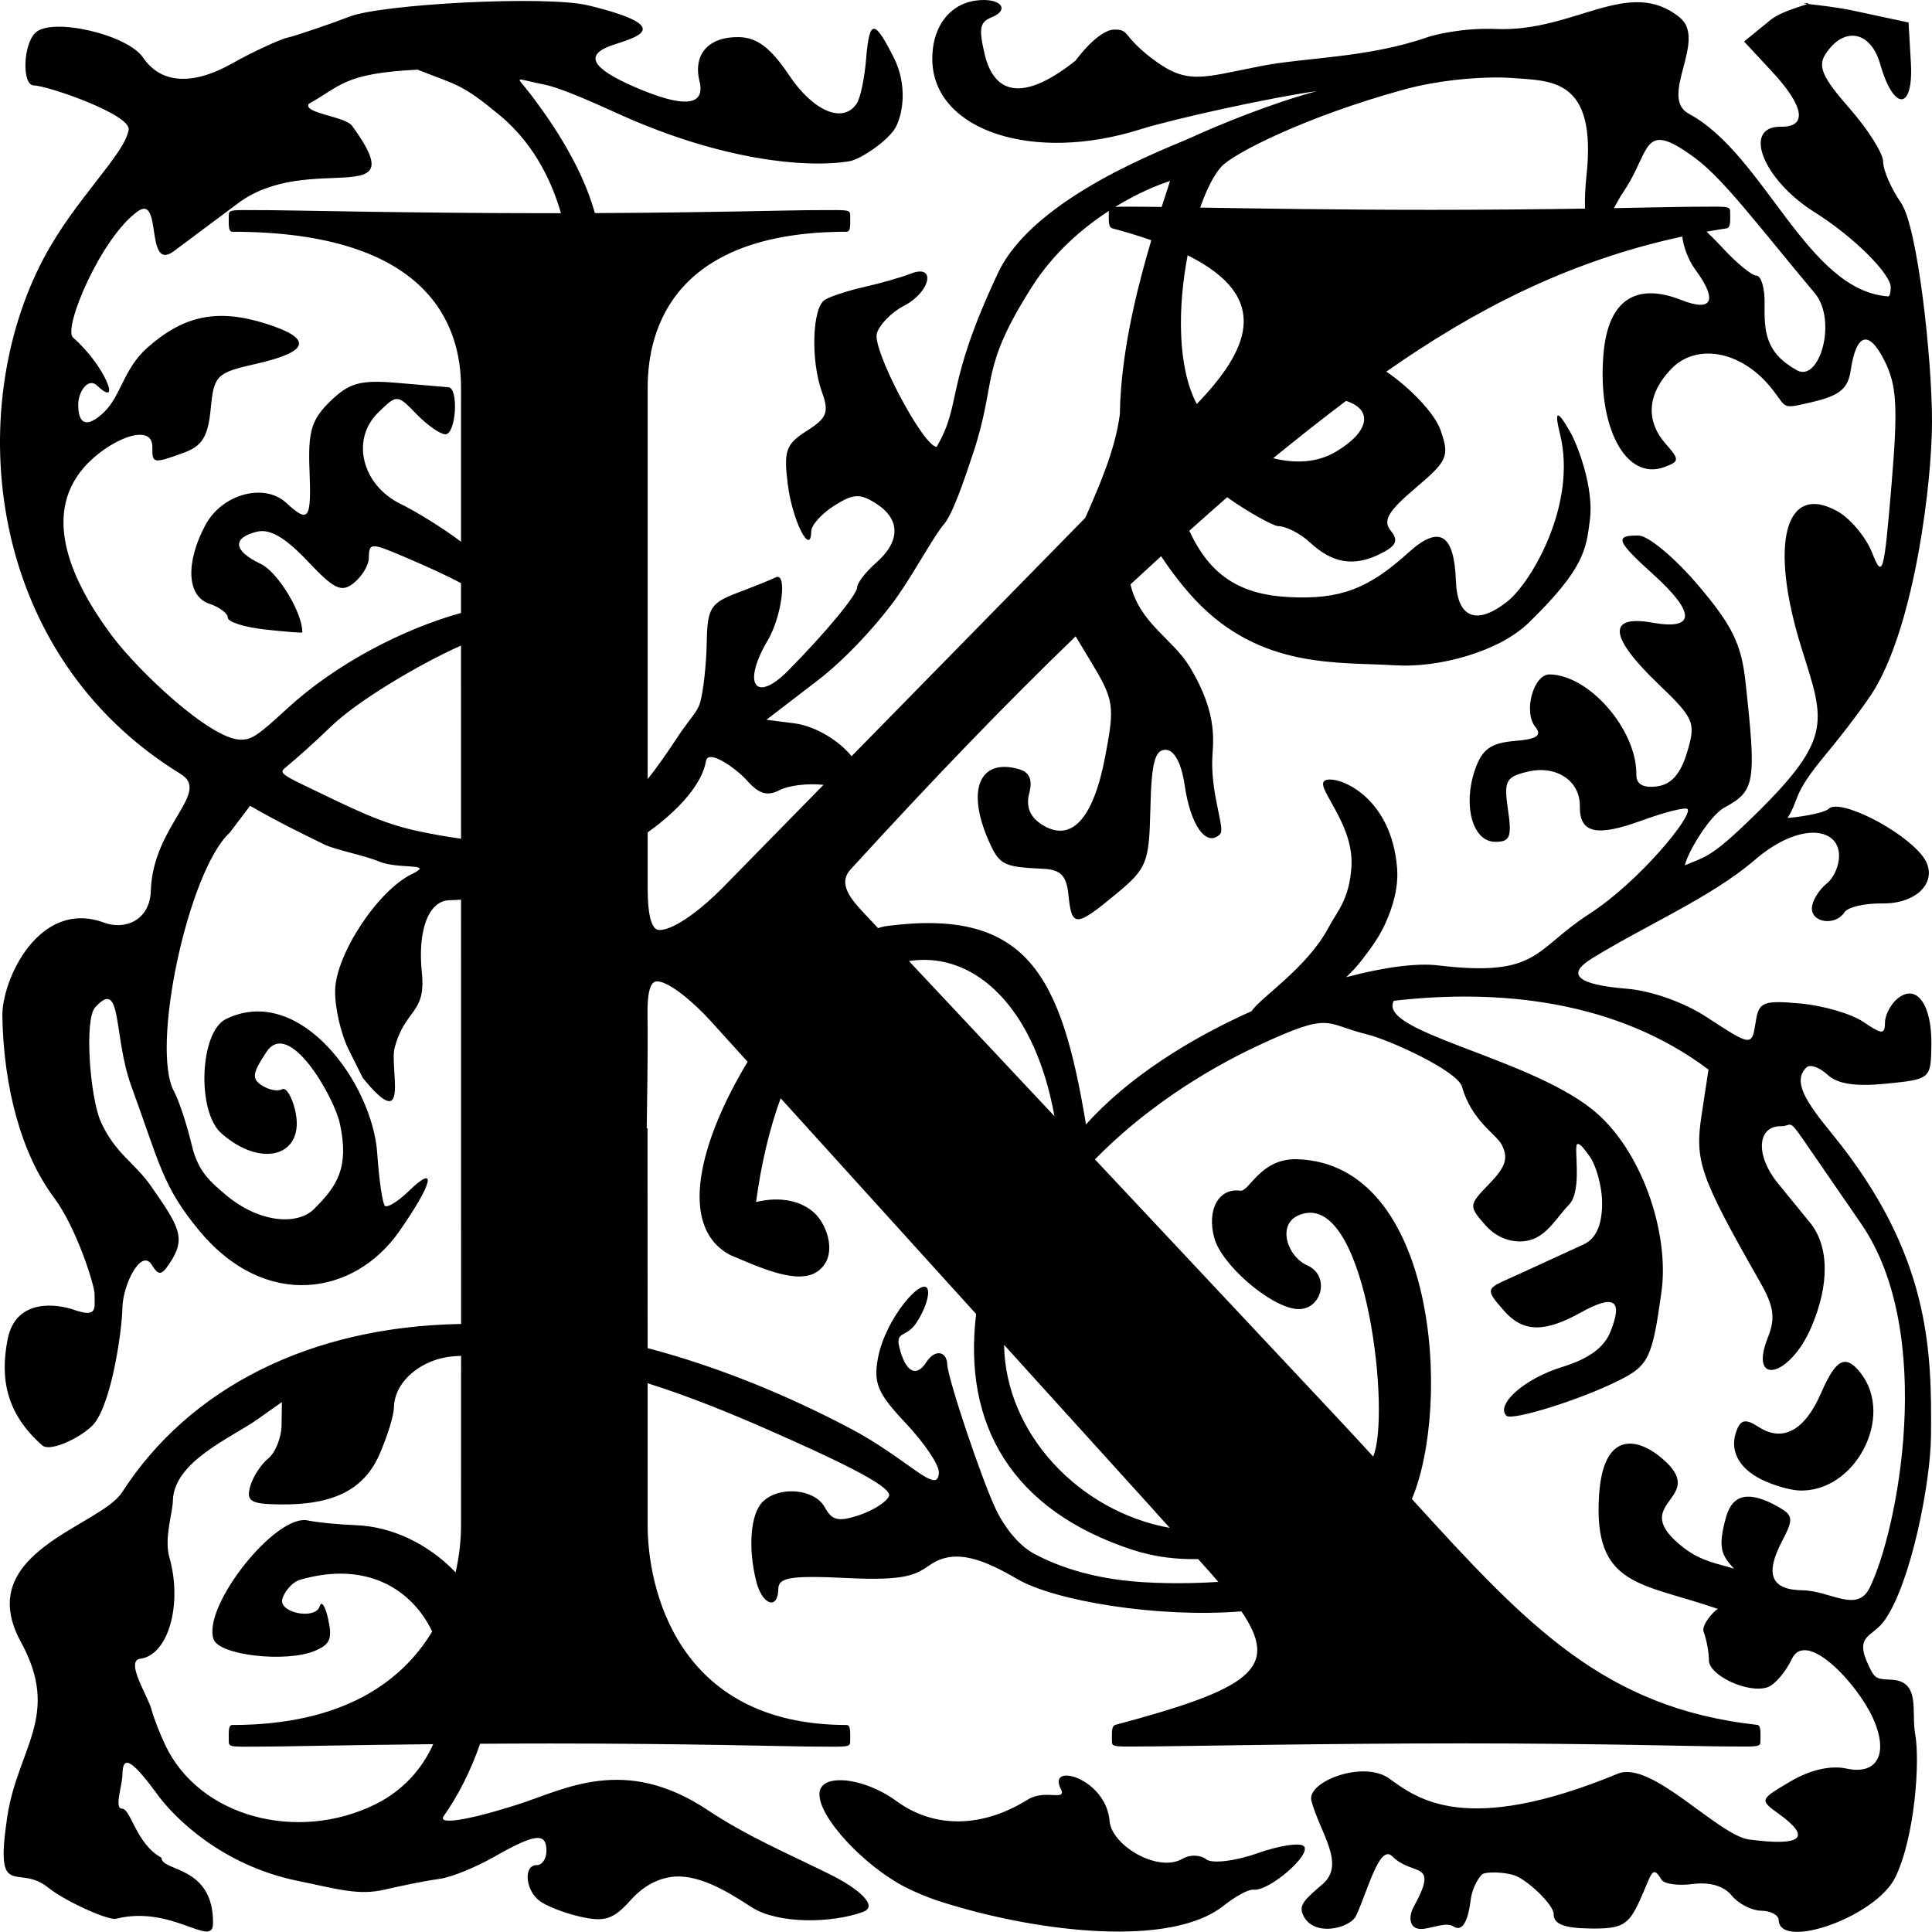 <?xml version="1.0" encoding="UTF-8"?>
<svg version="1.0" xmlns="http://www.w3.org/2000/svg" xmlns:xlink="http://www.w3.org/1999/xlink" x="0px" y="0px" viewBox="0 0 1000 1000">
<path d="M 509.277 0 C 507.935 -0.007 506.473 0.091 504.908 0.314 C 490.872 2.315 481.977 14.873 482.582 31.834 C 483.862 67.72 534.874 84.408 590.076 66.992 C 607.786 61.405 659.069 50.193 681.635 47.164 C 658.309 53.383 631.064 64.522 616.543 71.191 C 604.79 76.59 535.135 101.815 516.57 141.279 C 488.637 200.655 498.136 208.577 484.803 231.268 C 477.866 231.168 451.489 181.181 453.859 172.623 C 455.12 168.072 461.452 161.611 467.926 158.266 C 481.689 151.152 484.766 136.35 471.381 141.65 C 466.699 143.504 456.031 146.561 447.674 148.443 C 439.316 150.325 430.026 153.331 427.027 155.125 C 420.373 159.106 419.5 186.615 425.502 203.113 C 429.226 213.348 428.017 216.399 417.586 223.021 C 406.747 229.902 405.568 233.234 407.77 250.816 C 410.092 269.358 419.705 288.471 419.9 274.932 C 419.941 271.802 425.288 265.868 431.775 261.75 C 441.665 255.471 445.183 255.302 453.553 260.697 C 466.132 268.811 466.116 280.177 453.508 291.262 C 448.12 295.998 443.676 301.728 443.648 303.998 C 443.592 307.87 427.459 327.358 407.973 347.078 C 390.947 364.309 383.97 354.149 397.318 331.561 C 404.758 318.969 407.678 295.674 401.414 298.887 C 399.404 299.918 390.643 303.449 381.951 306.736 C 367.681 312.133 366.12 314.659 365.799 332.787 C 365.604 343.828 364.062 357.741 362.373 363.701 C 361.015 368.493 356.733 372.396 350.986 381.082 C 345.696 389.079 340.624 396.528 335.238 403.217 L 335.238 200.51 C 335.238 169.193 349.751 119.957 438.205 119.957 C 440.466 119.957 440.057 115.915 440.057 111.393 C 440.057 108.934 439.123 108.692 430.191 108.734 C 427.224 108.749 423.367 108.777 418.35 108.791 C 410.316 108.804 367.296 110.029 307.896 110.301 C 300.597 83.794 282.597 59.213 274.152 48.172 C 267.007 38.83 265.4 40.511 281.455 43.717 C 290.73 45.569 307.95 53.445 320.717 59.207 C 373.405 82.987 417.206 87.128 439.551 83.482 C 445.679 82.483 459.875 72.586 463.506 66.072 C 467.216 59.416 469.979 44.229 462.533 29.615 C 452.748 10.408 450.027 9.249 448.301 30.49 C 447.508 40.244 445.374 50.55 443.561 53.393 C 436.631 64.253 421.131 57.874 408.434 38.941 C 398.997 24.869 391.994 19.497 382.756 19.23 C 366.974 18.775 358.604 27.969 362.051 41.971 C 365.27 55.046 353.869 56.043 328.311 44.93 C 306.243 35.334 302.478 28.505 316.51 23.539 C 327.477 19.658 352.001 14.377 304.619 2.812 C 282.917 -2.485 197.519 2.109 180.928 8.604 C 172.938 11.731 152.279 18.817 148.883 19.463 C 145.488 20.109 130.28 27.075 120.803 32.484 C 99.041 44.906 82.959 42.918 74.047 29.797 C 65.89 17.787 26.716 8.785 18.281 16.98 C 11.899 23.182 11.291 44.132 17.492 44.221 C 24.762 44.325 67.744 59.291 66.584 67.102 C 64.697 79.805 38.938 102.861 22.605 133.697 C -18.955 212.165 -7.567 338.641 93.504 400.604 C 109.431 410.369 79.163 427.013 78.057 461.123 C 77.561 476.423 64.629 481.544 53.848 477.557 C 20.232 465.124 0.891 507.148 1.221 525.975 C 1.867 562.858 11.043 597.218 27.871 619.775 C 39.783 635.743 49.004 665.535 48.947 669.83 C 48.848 676.918 50.933 682.394 38.123 677.9 C 30.362 675.177 8.278 671.362 3.967 693.143 C -0.237 714.383 3.73 732.074 21.824 748.098 C 26.34 752.097 44.458 742.705 49.158 736.332 C 58.277 723.967 63.198 687.531 63.348 677.119 C 63.523 664.954 73.076 645.917 78.531 654.654 C 82.053 660.295 83.514 660.221 87.596 654.195 C 96.52 641.018 93.117 635.304 77.926 613.598 C 69.652 601.776 59.577 597.036 52.168 580.572 C 46.671 568.355 43.477 527.824 49.254 521.41 C 63.468 505.626 58.447 536.166 68.016 562.314 C 82.526 601.968 84.022 614.007 103.244 637.129 C 137.476 678.304 183.46 670.483 206.555 637.486 C 224.073 612.458 226.526 601.98 211.631 616.453 C 206.012 621.913 200.416 625.353 199.199 624.1 C 197.982 622.847 196.187 610.618 195.258 596.924 C 192.827 561.12 155.456 508.831 117.049 527.398 C 103.316 534.037 101.761 575.273 114.535 586.568 C 135.677 605.26 158.313 598.204 152.76 574.65 C 151.064 567.454 147.986 562.571 145.924 563.805 C 143.863 565.038 139.217 564.164 135.598 561.855 C 130.154 558.381 130.646 555.442 137.912 544.496 C 149.694 526.745 172.979 568.015 175.904 581.5 C 180.862 604.366 174.535 613.852 162.568 625.764 C 153.732 634.56 133.768 632.758 116.924 618.49 C 109.09 611.854 102.557 606.638 99.295 592.85 C 96.772 582.175 92.631 569.635 90.1 564.98 C 77.746 542.266 97.53 450.476 119.006 430.873 L 129.42 417.094 C 146.314 426.709 155.333 430.922 167.812 437.074 C 173.478 439.867 188.658 442.752 196.023 445.846 C 206.511 450.251 225.608 446.367 213.062 452.492 C 195.548 461.04 173.922 493.816 173.465 512.502 C 173.252 521.275 176.386 535.086 180.432 543.195 L 187.785 557.941 C 212.605 588.394 201.514 552.548 204.275 542.275 C 209.757 521.874 220.585 524.978 218.355 503.512 C 216.05 481.319 221.908 466.264 232.523 465.967 C 234.558 465.91 236.596 465.808 238.633 465.67 C 238.649 538.876 238.658 612.08 238.65 685.281 C 160.404 686.595 97.947 718.431 63.172 772.424 C 51.744 790.168 -14.598 803.418 10.816 849.873 C 31.743 888.124 9.024 904.699 3.695 940.768 C -2.795 984.7 9.172 964.253 24.896 976.977 C 33.695 984.097 56.086 994.156 60.09 993.145 C 88.978 985.851 110.108 1008.7 110.262 995.621 C 110.62 965.319 83.543 968.893 83.613 961.58 C 70.344 954.349 67.807 936.226 63.135 936.158 C 58.973 936.099 63.292 924.352 63.377 918.479 C 63.504 909.334 66.94 908.879 81.438 928.789 C 90.337 941.012 115.01 965.528 154.045 973.521 C 174.976 977.806 185.45 981.239 199.154 978.051 C 209.147 975.725 222.056 973.199 227.834 972.434 C 233.616 971.67 246.327 966.486 256.082 960.918 C 277.035 948.958 282.974 948.351 282.832 958.178 C 282.776 962.167 280.548 965.401 277.889 965.363 C 271.055 965.264 271.703 977.649 278.84 983.57 C 282.125 986.295 291.746 990.111 300.223 992.051 C 313.054 994.986 317.471 993.521 326.607 983.314 C 333.65 975.446 342.579 971.129 351.533 971.258 C 365.735 971.462 381.248 982.244 389.254 987.303 C 402.926 995.942 430.483 995.535 446.744 989.58 C 455.05 986.538 443.896 977.302 429.947 970.352 C 408.553 959.692 387.192 950.791 366.133 936.787 C 323.254 908.272 292.261 926.221 268.426 933.852 C 241.155 942.584 226.457 944.53 229.631 940.059 C 236.957 929.736 243.673 916.574 248.49 902.572 C 260.4 902.492 272.601 902.434 285.166 902.434 C 356.195 902.434 409.319 903.988 418.35 904.002 C 423.352 904.016 427.224 904.058 430.191 904.072 C 439.109 904.115 440.043 903.861 440.043 901.416 C 440.043 896.88 440.452 892.852 438.205 892.852 C 349.751 892.852 335.237 820.96 335.223 789.629 C 335.223 765.087 335.22 740.528 335.217 715.971 C 357.693 723.055 379.339 731.973 399.682 740.977 C 427.068 753.098 462.018 768.932 460.158 774.279 C 459.132 777.228 452.27 781.678 444.91 784.16 C 434.082 787.813 430.661 787.071 426.988 780.275 C 421.753 770.598 403.437 768.893 394.805 777.281 C 388.458 783.448 387.025 801.06 391.451 818.58 C 394.551 830.85 402.698 833.541 402.859 822.348 C 402.945 816.411 409.585 815.391 438.973 816.82 C 469.048 818.282 474.069 815.059 481.535 809.91 C 494.809 800.756 510.5 808.014 526.639 817.367 C 546.045 828.614 599.226 837.55 642.559 834.041 C 662.88 863.75 646.948 874.135 577.365 892.781 C 575.189 893.361 575.529 896.823 575.529 901.346 C 575.529 903.805 576.476 904.044 585.379 904.002 C 588.361 903.988 592.204 903.932 597.207 903.932 C 606.238 903.918 685.28 902.377 756.309 902.377 C 827.352 902.377 880.475 903.932 889.506 903.932 C 894.509 903.946 898.368 903.988 901.35 904.002 C 910.267 904.044 911.199 903.805 911.199 901.346 C 911.199 896.823 911.609 892.781 909.348 892.781 C 830.487 883.974 790.712 841.774 730.793 775.881 C 751.342 727.178 743.754 602.373 671.494 600.014 C 652.349 599.388 646.643 616.944 641.947 616.307 C 630.741 614.788 624.497 626.24 628.547 640.873 C 632.289 654.394 656.337 675.455 670.326 677.463 C 683.867 679.407 689.155 660.442 676.607 654.939 C 665.702 650.156 659.718 631.176 675.432 627.992 C 707.743 621.444 719.884 732.666 710.746 753.895 C 704.807 747.412 698.719 740.804 692.289 733.947 L 675.26 715.787 L 566.748 600.094 C 591.059 575.221 621.727 554.871 651.975 540.828 C 689.61 523.356 685.082 529.88 707.434 535.352 C 719.641 538.34 754.494 554.401 756.744 562.506 C 761.559 579.848 774.521 587.261 777.148 592.236 C 780.867 599.283 779.498 603.79 770.934 612.648 C 760.125 623.829 760.087 624.182 768.939 634.25 C 775.592 641.817 784.91 643.779 791.732 641.934 C 801.029 639.419 805.761 630.048 812.051 623.623 C 819.338 616.18 814.255 592.88 816.439 592.178 C 816.604 592.126 816.776 592.115 816.957 592.146 C 818.231 592.378 819.969 594.651 822.521 598.129 C 826.352 603.347 829.383 614.742 829.256 623.447 C 829.103 634.113 826.124 641.151 819.668 644.115 L 786.408 659.387 C 769.573 667.117 767.491 665.965 778.426 678.404 C 788.275 689.606 799.232 689.89 818.061 679.441 C 835.518 669.753 840.166 672.678 833.602 689.221 C 830.299 697.545 822.354 703.327 808.26 707.66 C 789.3 713.489 774.005 726.925 779.676 732.762 C 782.44 735.606 817.797 724.573 837.596 714.693 C 853.385 706.814 855.177 703.134 859.98 668.625 C 864.2 638.307 849.793 594.605 823.998 574.102 C 789.823 546.938 712.612 534.019 721.434 518.014 C 775.949 511.668 836.823 517.812 884.314 553.631 L 880.758 577.008 C 877.097 601.062 879.766 608.708 911.088 663.738 C 918.187 676.212 919.029 682.252 915.053 692.271 C 904.985 717.649 926.212 712.95 937.35 687.336 C 947.071 664.979 946.833 644.964 936.705 632.637 C 932.13 627.068 924.649 617.9 920.076 612.26 C 908.522 598.013 909.45 582.738 921.859 582.916 C 927.261 582.994 925.677 578.747 932.836 589.139 L 963.297 633.359 C 1002.4 690.137 982.162 792.808 967.678 821.918 C 961.129 835.079 947.335 823.343 933.039 823.137 C 916.716 822.902 913.372 814.959 922.355 797.779 C 928.495 786.037 928.248 784.26 919.85 779.609 C 905.294 771.547 896.796 773.311 893.457 785.088 C 888.727 801.774 891.451 805.072 897.477 811.945 C 889.633 809.428 880.722 808.284 871.572 801.199 C 841.519 777.931 883.069 776.508 862.371 756.754 C 849.269 744.25 829.985 738.882 827.682 773.764 C 824.52 821.64 849.672 819.075 889.203 832.779 C 886.916 833.871 880.555 841.208 881.785 844.557 C 883.339 848.786 884.566 855.384 884.51 859.221 C 884.398 867.295 905.213 876.86 915.043 873.25 C 918.715 871.901 924.289 865.364 927.43 858.725 C 934.863 843.016 961.15 871.299 969.291 888.988 C 977.79 907.457 971.928 918.89 955.742 915.41 C 947.453 913.628 936.982 916.036 926.691 922.094 C 910.684 931.516 910.66 931.601 920.805 938.926 C 937.878 951.254 932.638 955.728 905.352 952.123 C 889.219 949.991 854.745 910.887 837.383 918.057 C 758.545 950.617 733.562 931.027 719.08 920.57 C 705.663 910.882 676.181 922.224 678.785 932.07 C 683.145 948.555 696.695 964.782 684.592 975.207 C 675.887 982.705 672.507 985.701 674.07 990.18 C 678.599 1003.161 698.843 998.339 701.98 991.473 C 708.184 977.895 714.086 954.263 720.682 960.859 C 731.451 971.628 745.225 962.403 731.627 987.168 C 728.896 992.142 729.071 999.761 737.643 998.25 C 744.137 997.105 749.016 995.029 752.332 997.145 C 756.137 999.573 759.583 996.628 761.271 983.062 C 762.034 976.938 766.009 970.293 767.955 969.723 C 771.328 968.735 779.122 969.133 783.656 970.613 C 790.806 972.948 804.246 986.159 804.18 990.672 C 804.105 995.884 809.401 997.997 823.008 998.193 C 839.396 998.428 842.831 996.529 848.568 984.055 C 854.99 970.093 855.013 964.597 860 972.93 C 861.337 975.166 868.645 976.168 876.242 975.164 C 884.972 974.011 892.354 976.193 896.303 981.094 C 899.741 985.36 906.642 988.91 911.633 988.982 C 916.626 989.054 920.687 991.287 920.645 993.947 C 921.446 1009.529 971.231 992.134 981.113 971.498 C 991.345 950.133 993.785 911.071 991.309 897.693 C 989.205 886.323 994.144 870.819 979.895 869.475 C 971.53 868.943 970.756 869.597 967.268 862.281 C 959.468 845.925 969.131 847.741 975.543 838.59 C 989.116 819.22 999.237 767.71 999.475 743.264 C 999.905 699.256 999.275 649.28 948.242 586.83 C 934.773 570.348 927.592 559.707 935.039 552.471 C 936.843 550.718 941.718 552.413 945.869 556.238 C 951.152 561.109 960.311 562.507 976.418 560.898 C 999.203 558.621 999.425 558.433 999.678 540.857 C 999.981 519.901 992.021 508.917 982.246 516.795 C 978.684 519.666 975.722 525.262 975.666 529.23 C 975.584 535.579 974.214 535.535 964.383 528.889 C 958.237 524.734 943.617 520.471 931.885 519.408 C 912.858 517.684 910.368 518.642 908.85 528.326 C 906.735 541.819 906.966 541.842 883.15 526.324 C 871.549 518.765 854.733 512.805 842.086 511.77 C 816.008 509.635 810.771 504.32 823.77 496.236 C 850.837 479.403 885.894 464.385 908.068 445.262 C 930.368 426.029 950.087 427.937 951.777 441.113 C 952.49 446.675 949.66 453.974 945.496 457.332 C 941.33 460.689 937.884 466.436 937.828 470.1 C 937.716 477.772 950.172 479.294 954.721 472.164 C 956.403 469.529 965.192 467.485 974.248 467.615 C 993.519 467.893 1004.41 454.758 994.859 442.764 C 984.03 429.17 952.117 413.201 946.562 418.598 C 943.722 421.358 927.381 423.361 925.254 423.33 C 931.724 413.061 927.176 411.926 944.928 390.598 C 955.078 378.406 966.571 363.034 970.48 356.441 C 991.115 321.635 1000 250.037 1000 218.07 C 1000 185.343 992.537 117.406 983.977 105.012 C 978.828 97.556 974.668 87.987 974.725 83.752 C 974.781 79.517 966.932 67.045 957.27 56.037 C 943.291 40.109 940.759 34.39 944.869 28.037 C 954.331 13.41 968.285 15.939 973.189 33.17 C 980.211 57.84 990.528 57.315 989.066 32.359 L 987.855 11.641 L 958.928 5.441 C 950.578 3.651 939.875 2.555 935.6 2.002 C 936.248 1.687 936.022 1.539 934.4 1.564 L 934.363 1.564 C 932.724 1.591 933.701 1.757 935.592 2.002 C 933.493 3.021 921.963 5.813 916.381 10.363 L 902.736 21.486 L 917.205 37.07 C 933.919 55.072 935.652 65.789 921.82 65.59 C 901.527 65.298 912.476 93.086 939.26 109.859 C 959.144 122.311 978.751 141.732 978.652 148.865 C 978.611 151.387 978.046 153.461 977.383 153.416 C 935.301 150.551 913.284 79.907 874.189 58.914 C 858.253 50.357 883.801 20.84 869.516 9.121 C 843.227 -12.445 815.114 16.674 774.459 15.008 C 756.547 14.274 741.764 18.244 738.857 19.258 C 707.949 30.044 675.616 29.677 652.805 34.164 C 621.138 40.393 614.298 44.119 595.848 29.949 C 580.749 18.353 584.807 15.247 576.803 15.322 C 568.231 15.403 556.703 31.367 556.703 31.367 C 531.252 51.688 514.815 50.408 509.576 27.723 C 506.551 14.628 507.167 11.447 513.199 8.982 C 522.155 5.324 518.679 0.063 509.281 0 L 509.279 0 L 509.277 0 z M 216.115 36.062 C 236.937 44.264 238.986 43.331 258.787 59.77 C 277.593 75.382 286.355 96.252 290.326 110.348 C 288.57 110.35 286.946 110.361 285.166 110.361 C 214.123 110.361 149.144 108.805 140.113 108.791 C 135.096 108.791 131.251 108.749 128.27 108.734 C 119.352 108.692 118.42 108.934 118.42 111.393 C 118.42 115.915 118.009 119.957 120.256 119.957 C 222.828 119.957 238.629 169.193 238.629 200.51 C 238.619 227.132 238.623 253.756 238.621 280.379 C 229.74 273.68 215.745 264.926 207.426 260.873 C 187.284 251.061 181.463 227.422 195.77 213.521 C 205.54 204.028 205.561 204.032 215.611 214.375 C 221.144 220.07 227.843 224.759 230.502 224.797 C 236.04 224.877 237.581 200.833 232.064 200.426 C 230.071 200.279 218.169 199.269 205.613 198.178 C 186.664 196.532 180.779 198.136 171.012 207.627 C 161.241 217.121 159.402 223.158 160.195 243.193 C 161.219 269.096 159.837 271.058 148.168 260.281 C 136.754 249.742 114.899 255.723 106.328 271.727 C 95.878 291.244 96.744 308.629 108.352 312.498 C 113.647 314.263 117.947 317.515 117.918 319.715 C 117.877 321.916 126.548 324.667 137.17 325.834 C 147.792 327.002 156.487 327.678 156.492 327.34 C 156.638 317.237 143.793 296.056 135 291.896 C 120.771 285.164 119.955 278.416 132.977 275.211 C 139.655 273.566 147.637 278.188 159.1 290.334 C 173.084 305.152 176.764 306.884 183.201 301.697 C 187.379 298.329 190.841 292.582 190.898 288.918 C 191.01 280.853 191.825 280.809 208.82 288.025 C 222.136 293.68 231.822 298.21 238.617 301.838 C 238.617 306.98 238.617 312.122 238.617 317.264 C 208.486 325.63 173.79 343.602 148.576 366.812 C 133.628 380.572 130.36 382.942 124.506 382.857 C 108.877 382.632 71.645 347.47 57.822 328.916 C 37.133 301.146 21.711 267.215 43.252 242.191 C 55.528 227.93 79.057 217.906 78.861 231.449 C 78.734 239.995 79.298 240.092 95.125 234.334 C 104.677 230.859 107.668 225.972 109.066 211.562 C 110.748 194.221 112.023 192.954 132.387 188.354 C 160.404 182.025 162.093 175.243 137.578 167.512 C 112.601 159.636 95.198 163.177 76.24 179.998 C 63.969 190.887 62.627 204.798 53.98 213.199 C 45.334 221.6 40.337 220.091 40.498 209.131 C 40.597 202.685 45.657 195.135 50.307 199.602 C 63.288 212.073 54.287 189.048 37.811 174.719 C 32.424 170.035 52.283 122.99 71.266 109.414 C 84.19 100.17 74.838 141.317 90.078 129.938 L 123.176 105.223 C 159.883 77.813 215.163 110.264 182.273 65.166 C 178.601 60.131 156.991 58.762 159.758 53.766 C 176.541 44.479 177.954 37.948 216.115 36.062 z M 773.459 40.107 C 777.178 40.072 780.129 40.173 782.029 40.328 C 802.196 41.975 826.702 39.654 821.158 90.924 C 820.485 97.151 820.226 103.243 820.41 107.982 C 798.489 108.314 771.421 108.607 740.65 108.607 C 692.315 108.607 648.224 107.906 621.213 107.441 C 624.454 98.199 628.199 90.775 632.002 86.439 C 638.118 79.467 676.157 60.197 726.76 46.332 C 744.223 41.547 762.302 40.213 773.459 40.107 z M 859.428 72.434 C 863.291 72.606 868.779 75.422 877.494 81.883 C 892.393 92.929 911.302 118.354 939.314 151.744 C 951.142 165.843 941.803 198.143 930.062 191.641 C 913.529 182.484 913.146 171.322 913.354 156.9 C 913.466 149.112 911.565 142.709 909.131 142.674 C 906.698 142.64 898.639 135.992 891.225 127.906 C 888.531 124.969 885.806 122.236 883.322 119.928 C 886.742 119.309 890.195 118.726 893.689 118.189 C 895.908 117.85 895.527 114.161 895.527 109.625 C 895.527 107.166 894.593 106.926 885.676 106.969 C 882.708 106.983 878.837 107.025 873.834 107.039 C 869.702 107.046 855.453 107.381 835.367 107.736 C 836.747 105.167 838.301 102.244 840.469 99.031 C 850.296 84.471 850.929 72.054 859.428 72.434 z M 605.645 93.684 C 604.265 97.864 602.78 102.396 601.26 107.125 C 599.691 107.103 596.373 107.04 595.598 107.039 C 590.586 107.039 586.748 106.983 583.768 106.969 L 583.754 106.969 C 580.718 106.954 578.66 106.983 577.199 107.113 C 588.619 100.095 599.054 95.736 605.645 93.684 z M 573.949 109.174 C 573.938 109.322 573.918 109.456 573.918 109.625 C 573.918 114.161 573.579 117.61 575.756 118.189 C 583.175 120.178 589.876 122.235 595.92 124.354 C 589.012 147.572 582.351 174.552 580.268 201.113 C 580.264 201.107 580.26 201.1 580.256 201.094 C 580.258 201.134 580.258 201.175 580.26 201.215 C 579.914 205.652 579.696 210.073 579.627 214.465 C 577.239 232.794 569.11 251.271 561.746 268.02 L 440.752 391.438 C 434.698 383.696 422.261 375.822 411.201 374.4 L 396.719 372.537 L 423.447 352.023 C 438.439 340.519 455.636 321.441 464.756 308.322 C 473.875 295.202 483.776 276.833 488.395 271.58 C 493.014 266.327 498.754 249.448 503.592 234.889 C 516.422 196.28 506.562 191.655 534.33 148.15 C 545.324 130.926 560.144 118.141 573.949 109.174 z M 870.723 122.426 C 871.391 127.788 873.768 134.453 877.486 139.52 C 889.228 155.517 886.385 161.652 870.191 155.271 C 846.644 145.994 832.569 155.462 830.047 182.277 C 826.441 220.635 841.422 249.113 861.355 241.791 C 869.35 238.854 869.413 237.988 862.188 229.77 C 851.625 217.755 852.613 203.899 864.955 191.027 C 877.917 177.509 900.667 181.478 916.084 199.951 C 925.505 211.242 920.979 212.044 937.643 208.182 C 952.117 204.827 956.49 201.296 957.895 191.838 C 960.798 172.298 967.299 170.465 975.486 186.871 C 981.831 199.586 982.431 210.648 978.992 251.549 C 975.156 297.168 974.405 299.779 969.023 286.129 C 965.821 278.008 957.701 268.311 950.971 264.584 C 923.894 249.588 915.586 281.424 932.473 335.475 C 944.713 374.651 949.618 382.359 903.289 426.66 C 885.183 443.973 882.151 443.567 872.105 447.912 C 873.036 442.142 884.629 422.284 892.67 417.92 C 908.465 409.349 909.173 405.088 903.465 352.943 C 901.319 333.347 896.652 323.807 879.051 303.027 C 867.082 288.897 853.194 277.275 848.188 277.203 C 835.481 277.02 836.606 280.029 855.717 297.301 C 877.761 317.224 877.632 326.251 855.357 322.307 C 831.788 318.134 832.814 329.516 858.205 353.893 C 877.017 371.953 877.878 373.988 873.25 389.35 C 869.839 400.675 865.071 406.062 857.607 407.029 C 850.508 407.948 846.904 405.905 846.975 400.998 C 847.308 377.882 822.677 349.376 802.119 349.08 C 793.722 348.96 788.369 368.397 794.654 376.195 C 798.314 380.736 795.636 382.555 783.84 383.543 C 771.622 384.567 767.126 387.825 763.492 398.297 C 757.058 416.833 762.178 435.551 773.725 435.717 C 781.597 435.83 782.625 433.325 780.531 419.131 C 778.317 404.126 779.372 402.097 790.85 399.391 C 805.571 395.92 817.914 404.151 817.725 417.312 C 817.523 431.257 826.28 433.284 849.713 424.719 C 861.7 420.337 872.388 417.654 873.455 418.752 C 876.562 421.95 848.538 456.337 822.523 473.102 C 793.911 491.541 796.682 505.931 744.328 499.684 C 733.303 498.368 716.361 500.575 696.816 505.789 C 699.667 503.1 702.43 500.119 705.002 496.764 C 709.131 491.379 713.59 485.511 716.818 478.498 C 721.174 469.031 723.951 458.96 723.113 449.023 C 720.169 414.117 695.925 402.918 687.717 403.504 C 686.544 403.587 685.679 403.919 685.24 404.451 C 681.733 408.71 701.419 427.201 699.438 449.578 C 698.953 455.054 698.023 460.784 695.143 466.967 C 693.031 471.502 689.914 475.814 687.555 480.252 C 676.512 501.028 652.081 516.609 647.85 523.354 C 615.978 537.598 583.935 557.595 562.111 582.025 C 549.326 504.794 531.684 469.875 459.115 479.295 C 457.634 479.487 456.079 479.867 454.473 480.389 L 446.332 471.709 C 438.149 462.989 434.531 456.278 440.297 449.975 C 483.142 403.13 519.777 365.07 556.744 329.371 L 564.244 341.783 C 576.693 362.386 577.1 365.037 572.029 391.664 C 565.849 424.12 554.38 436.414 539.262 426.785 C 533.066 422.839 530.912 417.497 532.725 410.602 C 534.601 403.469 532.867 399.608 527.051 398.012 C 507.003 392.504 500.186 408.808 511.627 434.906 C 517.23 447.689 519.185 448.723 539.648 449.664 C 549.119 450.1 552.021 453.101 553.07 463.541 C 554.732 480.072 556.896 479.986 577.881 462.562 C 593.689 449.438 594.783 446.675 595.443 418.277 C 595.987 394.854 597.77 388.021 603.316 388.1 C 607.871 388.165 611.484 394.918 613.213 406.621 C 616.303 427.519 624.442 438.713 631.498 431.779 C 634.261 429.065 627.169 412.87 627.424 393.887 C 627.54 385.392 631.33 370.731 615.725 345.055 C 606.865 330.478 589.932 322.693 585.123 302.488 C 590.368 297.614 595.667 292.75 601.008 287.887 C 606.488 296.211 612.623 304.106 618.719 310.57 C 652.751 346.657 693.255 342.503 722.043 344.361 C 744.49 345.811 775.769 337.397 791.23 322.357 C 820.296 294.083 820.958 284.216 822.926 269.141 C 825.098 252.505 816.542 230.221 812.693 223.496 C 805.195 210.392 804.786 213.899 807.473 224.754 C 816.423 260.91 792.616 301.564 780.064 311.434 C 764.224 323.887 754.268 319.88 753.582 300.77 C 752.699 276.166 744.966 271.539 728.957 286.047 C 708.128 304.922 693.545 310.368 667.275 309.059 C 641.58 307.779 626.184 297.654 615.584 274.73 C 622.012 268.979 628.509 263.209 635.168 257.377 C 645.732 264.904 659.042 272.281 661.588 272.318 C 665.709 272.377 673.115 276.18 678.041 280.768 C 689.667 291.599 700.801 293.429 714.314 286.734 C 722.788 282.535 724.02 279.857 719.85 274.684 C 715.652 269.474 718.407 264.699 732.572 252.68 C 749.36 238.434 750.304 236.283 745.674 222.752 C 742.599 213.767 729.322 200.284 717.564 192.35 C 762.24 161.094 810.758 135.375 870.723 122.426 z M 614.711 132.143 C 659.568 154.437 645.383 182.062 619.453 209.143 C 609.277 189.853 609.632 158.742 614.711 132.143 z M 696.707 207.5 C 710.694 211.99 709.115 223.386 691.281 233.91 C 681.66 239.588 670.114 239.966 658.992 237.176 C 671.464 227.031 683.974 217.074 696.707 207.5 z M 238.615 334.143 C 238.617 367.467 238.622 400.792 238.629 434.117 C 231.727 433.169 224.336 431.873 216.385 430.188 C 197.442 426.173 183.607 419.098 156.572 406.072 C 145.22 400.603 144.94 399.638 147.604 397.412 C 154.445 391.695 160.946 386.001 171.807 375.59 C 184.82 363.115 215.533 344.487 238.615 334.143 z M 367.928 391.844 C 372.723 391.818 382.816 399.646 386.457 403.787 C 392.806 411.009 397.114 412.292 403.65 408.914 C 408.3 406.51 418.308 405.348 426.242 406.238 L 373.889 459.641 C 364.901 468.812 349.723 481.375 341.271 481.375 C 335.237 481.375 335.238 464.474 335.238 458.439 L 335.238 430.855 C 352.114 418.76 363.463 405.399 365.404 393.965 C 365.658 392.473 366.585 391.851 367.928 391.844 z M 478.285 496.818 C 508.086 496.803 536.11 524.172 545.787 577.744 L 470.475 497.449 C 473.084 497.032 475.691 496.82 478.285 496.818 z M 340.07 507.945 C 346.105 507.945 358.668 518.346 367.84 528.465 L 386.965 549.576 C 362.772 589.58 350.116 634.583 377.84 649.543 C 393.393 656.071 413.173 665.411 423.389 657.934 C 433.945 650.207 428.274 633.883 421.389 627.691 C 410.998 618.347 396.391 620.9 391.344 622.143 C 394.084 601.705 398.474 583.829 404.059 568.443 L 505.244 680.133 C 498.325 737.272 523.54 781.73 586.357 802.242 C 597.746 805.961 609.165 807.194 620.158 806.988 L 621.6 808.58 C 624.87 812.188 627.858 815.571 630.613 818.789 C 613.183 819.923 594.3 819.603 581.156 817.98 C 559.845 815.349 545.059 809.424 535.535 804.367 C 526.43 799.533 519.361 789.256 515.678 781.678 C 508.502 766.914 490.658 713.904 490.328 706.361 C 490.01 699.105 483.781 698.317 479.52 704.994 C 474.205 713.324 468.516 710.107 465.432 697.027 C 463.52 688.915 469.08 692.44 474.182 684.896 C 478.553 678.429 481.25 670.539 480.178 667.361 C 477.764 660.199 458.241 682.27 454.404 703.074 C 452.028 715.954 454.333 721.305 468.82 736.66 C 478.301 746.708 486.01 758.098 485.953 761.967 C 485.77 774.811 470.159 755.106 439.543 739.049 C 403.594 720.196 368.61 706.601 335.215 697.783 C 335.207 659.845 335.191 621.898 335.152 583.947 L 334.742 583.947 C 335.011 567.511 335.238 550.863 335.238 533.297 C 335.238 524.846 334.036 507.945 340.07 507.945 z M 519.707 696.096 L 598.197 782.732 L 598.154 782.746 C 598.154 782.746 601.556 786.51 605.479 790.836 C 558.848 782.442 520.423 742.222 519.707 696.096 z M 238.648 701.766 C 238.644 731.054 238.644 760.342 238.629 789.629 C 238.629 796.243 237.908 804.676 235.832 813.848 C 221.298 798.737 202.49 790.112 184.104 789.426 C 175.081 789.089 163.925 787.991 159.311 786.986 C 142.683 783.361 104.532 831.52 110.568 848.516 C 113.518 856.822 148.179 860.73 163.07 854.438 C 170.908 851.125 172.104 848.237 169.861 838.035 C 168.364 831.222 166.375 828.261 165.438 831.455 C 163.364 838.511 144.416 834.905 146.092 827.773 C 146.748 825 150.42 819.077 155.586 817.602 C 189.636 807.878 213.031 822.359 223.711 844.457 C 208.324 870.004 178.079 892.852 120.256 892.852 C 118.009 892.852 118.42 896.88 118.42 901.416 C 118.42 903.861 119.366 904.115 128.27 904.072 C 131.251 904.058 135.096 904.002 140.113 904.002 C 146.424 903.992 180.299 903.236 224.229 902.777 C 218.499 915.563 208.639 926.786 194.307 933.881 C 153.966 953.849 103.047 940.565 85.453 903.055 C 83.105 898.05 79.728 889.813 78.355 884.674 C 76.494 877.698 64.577 859.615 72.658 858.557 C 87.111 856.665 94.592 830.408 87.645 805.945 C 84.888 796.241 89.351 783.116 89.479 776.777 C 89.898 756.475 119.948 744.054 133.129 734.74 L 145.914 725.699 L 145.746 737.596 C 145.649 744.14 142.512 751.965 138.766 754.984 C 135.021 758.002 130.837 764.519 129.469 769.459 C 127.379 777.006 129.782 778.478 144.527 778.689 C 172.563 779.092 188.464 771.106 196.525 752.566 C 200.528 743.362 203.851 732.542 203.908 728.525 C 204.106 714.688 218.669 703.213 234.814 702.002 C 236.093 701.906 237.371 701.837 238.648 701.766 z M 955.148 704.887 C 951.118 704.806 947.366 710.012 942.486 721.236 C 934.127 740.461 922.722 746.619 910.309 738.617 C 903.697 734.354 901.157 734.694 898.988 740.115 C 894.93 750.249 899.587 759.694 911.615 765.721 C 917.402 768.621 926.085 771.204 930.91 771.453 C 960.049 772.959 980.937 733.337 963 710.582 C 960.084 706.883 957.566 704.934 955.148 704.887 z M 552.393 919.035 C 548.631 918.884 546.612 921.028 549.02 925.805 C 552.504 932.719 540.933 925.863 532.082 931.396 C 508.421 946.191 483.596 946.523 464.113 932.303 C 454.538 925.315 443.29 921.524 435.172 921.43 C 428.857 921.357 424.433 923.514 424.158 928.148 C 423.408 940.617 447.758 966.114 468.43 976.705 C 480.01 982.637 490.934 985.531 492.857 986.111 C 538.624 999.903 605.726 1008.13 633.164 986.514 C 639.09 981.846 645.982 977.811 648.932 978.102 C 656.9 978.887 678.632 960.21 675.004 955.695 C 673.283 953.553 662.414 955.145 650.852 959.236 C 639.29 963.327 627.362 964.742 624.336 962.377 C 621.309 960.013 615.852 959.851 612.219 962.012 C 599.444 969.61 575.369 955.19 574.322 942.594 C 573.108 927.969 559.574 919.323 552.393 919.035 z "/>
</svg>
